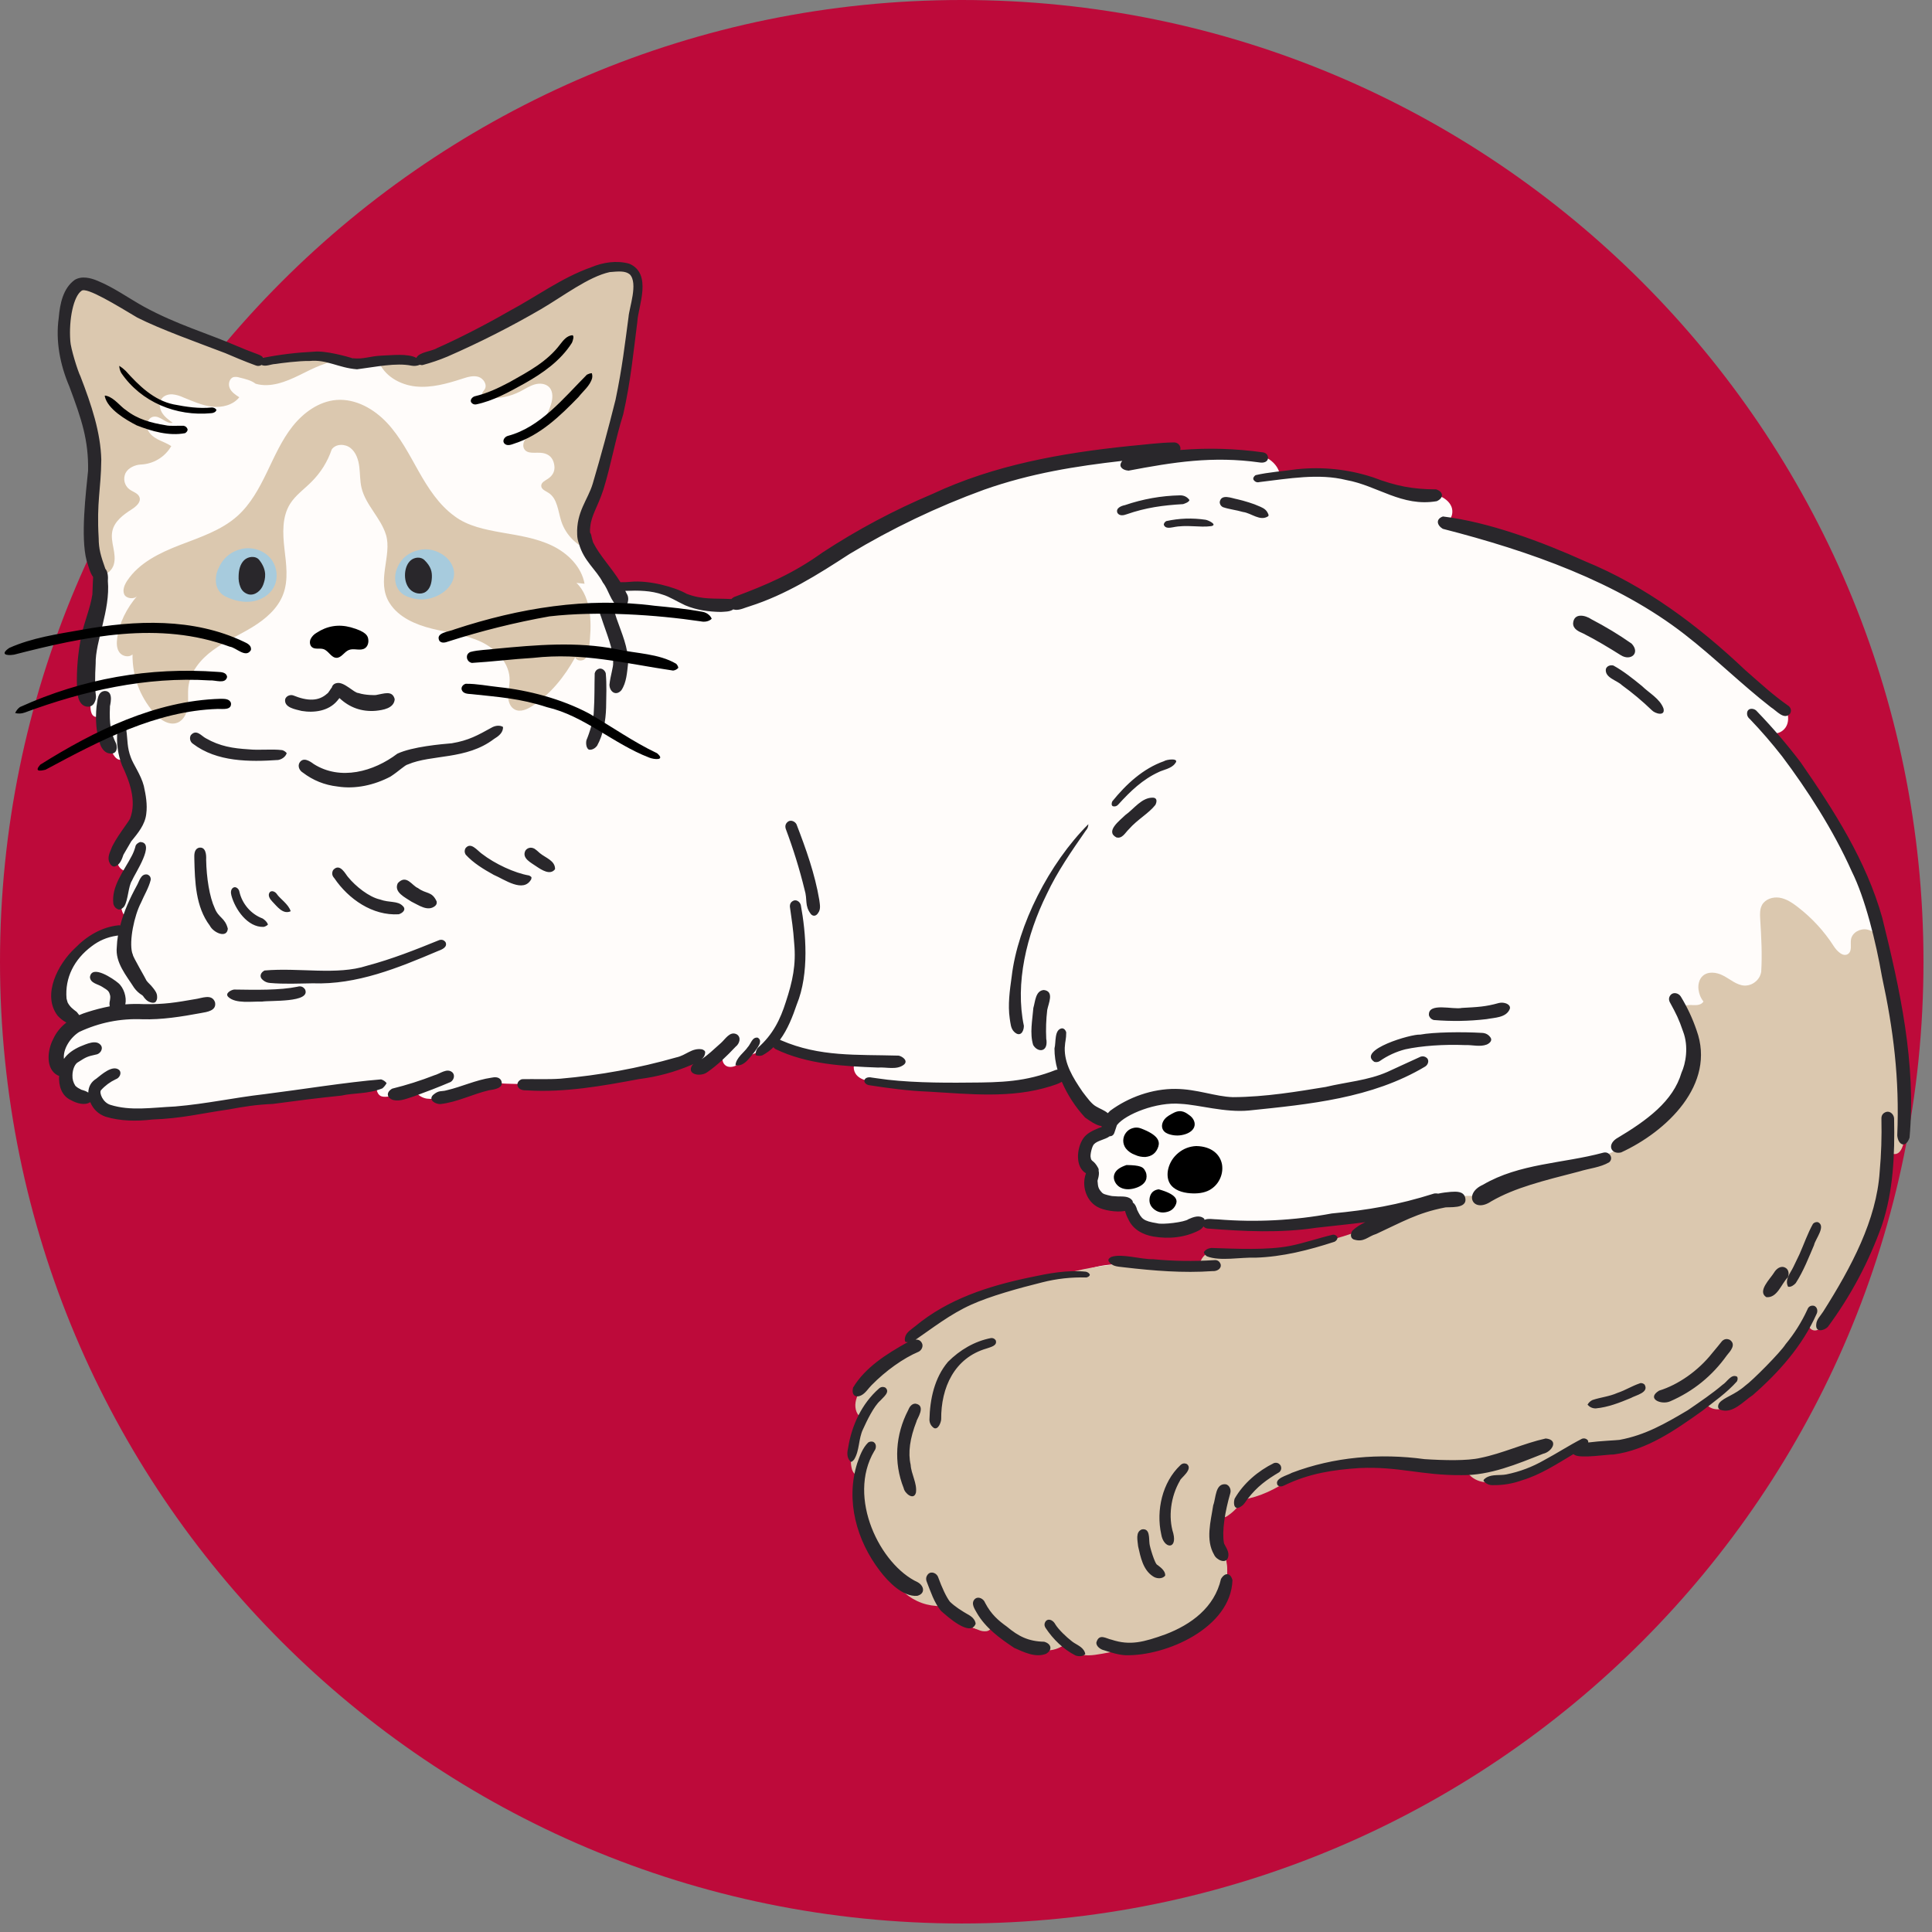 <svg xmlns="http://www.w3.org/2000/svg" xmlns:xlink="http://www.w3.org/1999/xlink" width="150" zoomAndPan="magnify" viewBox="0 0 112.5 112.5" height="150" preserveAspectRatio="xMidYMid meet" version="1.0"><rect x="0" y="0" width="112.5" height="112.5" fill="#808080" stroke="none"/><defs><clipPath id="ad709d195a"><path d="M 0 0 L 112.004 0 L 112.004 112.004 L 0 112.004 Z M 0 0 " clip-rule="nonzero"/></clipPath><clipPath id="df2bb67522"><path d="M 56 0 C 25.074 0 0 25.074 0 56 C 0 86.93 25.074 112.004 56 112.004 C 86.93 112.004 112.004 86.93 112.004 56 C 112.004 25.074 86.93 0 56 0 Z M 56 0 " clip-rule="nonzero"/></clipPath><clipPath id="9353d4a3e6"><path d="M 3 15.152 L 111 15.152 L 111 96.539 L 3 96.539 Z M 3 15.152 " clip-rule="nonzero"/></clipPath><clipPath id="e498d36685"><path d="M 2 15.152 L 112 15.152 L 112 96.539 L 2 96.539 Z M 2 15.152 " clip-rule="nonzero"/></clipPath></defs><g clip-path="url(#ad709d195a)"><g clip-path="url(#df2bb67522)"><path fill="#bd0a3a" d="M 0 0 L 112.004 0 L 112.004 112.004 L 0 112.004 Z M 0 0 " fill-opacity="1" fill-rule="nonzero"/></g></g><g clip-path="url(#9353d4a3e6)"><path fill="#fffcfa" d="M 4.363 22.145 C 3.867 20.629 3.496 18.977 3.992 17.465 C 4.102 17.125 4.289 16.77 4.625 16.656 C 4.973 16.535 5.344 16.715 5.668 16.887 C 8.727 18.496 11.895 19.844 15.172 20.926 C 16.711 20.664 18.242 20.746 19.75 20.832 L 24.109 21.082 C 26.348 20.246 28.484 19.203 30.523 17.953 C 32.07 17.008 33.609 15.926 35.398 15.629 C 35.98 15.531 36.699 15.59 36.977 16.105 C 37.133 16.398 37.098 16.746 37.059 17.074 C 36.527 21.43 35.984 25.844 34.348 29.914 C 33.918 30.383 33.918 30.969 34.086 31.473 C 34.25 31.977 34.562 32.418 34.875 32.848 C 35.188 33.281 35.504 33.715 35.691 34.211 C 36.531 33.953 37.438 34.062 38.266 34.297 C 39.098 34.531 39.891 34.887 40.727 35.09 C 41.566 35.297 42.484 35.336 43.258 34.957 C 48.934 32.855 53.781 28.945 59.551 27.41 C 61.98 26.719 64.457 26.473 66.977 26.668 C 68.688 26.59 70.262 26.504 71.836 26.418 C 72.395 26.387 72.977 26.355 73.508 26.547 C 74.039 26.734 74.512 27.195 74.535 27.758 C 75.773 27.391 77.234 27.535 78.625 27.816 C 80.016 28.102 81.379 28.52 82.789 28.688 C 83.121 28.727 83.461 28.754 83.773 28.863 C 84.09 28.977 84.387 29.191 84.516 29.5 C 84.641 29.809 84.551 30.219 84.258 30.379 C 87.969 30.828 91.457 32.246 94.613 34.129 C 97.766 36.008 100.617 38.355 103.418 40.738 C 103.613 40.75 103.852 40.996 103.996 41.301 C 104.141 41.602 104.176 41.969 104.027 42.27 C 103.879 42.57 103.523 42.773 103.199 42.688 C 108.277 48.73 111.082 56.605 110.965 64.469 C 110.934 64.98 110.941 65.297 110.926 65.609 C 110.906 65.922 110.863 66.242 110.707 66.512 C 110.547 66.781 110.25 66.988 109.938 66.961 C 109.938 70.395 108.727 73.805 106.625 76.551 C 106.562 76.711 106.473 76.859 106.363 76.992 C 106.27 77.121 106.152 77.23 106.016 77.316 C 105.867 77.406 105.715 77.414 105.555 77.344 C 105.414 77.273 105.328 77.086 105.398 76.941 C 104.332 79.02 102.578 80.828 100.438 81.867 C 100.277 81.945 100.109 82.023 99.93 82.012 C 99.754 81.996 99.57 81.867 99.562 81.688 C 97.387 83.453 94.516 84.441 91.676 84.32 C 90.395 85.465 88.516 86.234 86.629 86.227 C 86.414 86.227 86.188 86.211 86.012 86.09 C 85.836 85.965 85.742 85.699 85.875 85.531 C 84.84 85.652 83.848 85.43 82.871 85.297 C 80.57 84.988 78.309 85.164 76.082 85.828 C 75.453 86.129 74.797 86.359 74.121 86.523 C 73.996 86.562 73.871 86.57 73.742 86.547 C 73.617 86.512 73.508 86.391 73.527 86.266 C 73.07 86.637 72.645 87.039 72.25 87.477 C 72.117 87.633 71.965 87.762 71.785 87.863 C 71.602 87.949 71.367 87.961 71.207 87.84 C 71.074 88.402 71.027 88.973 71.074 89.551 C 71.293 90.41 71.523 91.211 71.438 92.012 C 71.344 92.914 70.84 93.742 70.164 94.352 C 69.488 94.957 68.648 95.359 67.781 95.641 C 66.703 95.992 65.52 96.16 64.441 95.805 C 64.02 96.176 63.594 96.289 63.184 96.246 C 62.754 96.199 62.395 96.02 62.102 95.703 C 61.359 96.184 60.484 96.184 59.73 95.93 C 58.977 95.676 58.324 95.199 57.699 94.707 C 57.43 94.812 57.25 94.871 57.074 94.867 C 56.898 94.859 56.73 94.82 56.57 94.746 C 55.801 94.414 55.234 93.875 54.867 93.121 C 54.5 93.332 54.023 93.273 53.621 93.086 C 53.223 92.898 52.887 92.594 52.582 92.27 C 51.73 91.363 51.09 90.324 50.652 89.156 C 50.219 87.988 50.023 86.785 50.07 85.539 C 49.938 85.586 49.766 85.406 49.684 85.203 C 49.617 84.992 49.594 84.777 49.617 84.559 C 49.672 83.668 49.918 82.828 50.352 82.047 C 50.008 81.883 49.875 81.477 49.949 81.129 C 50.023 80.785 50.254 80.5 50.508 80.254 C 51.188 79.59 52.039 79.133 52.879 78.688 C 53.191 77.945 53.715 77.348 54.324 76.879 C 54.938 76.414 55.633 76.07 56.344 75.773 C 58.457 74.887 60.66 74.387 62.949 74.273 C 63.105 74.016 63.355 73.902 63.582 73.836 C 65.758 73.195 68.129 74.176 70.344 73.699 C 70.273 73.602 70.25 73.488 70.273 73.367 C 70.293 73.25 70.355 73.152 70.457 73.082 C 70.633 72.977 70.855 72.984 71.062 72.992 C 74.941 73.16 78.602 72.348 82.043 70.555 C 78.062 71.305 73.988 71.609 69.953 71.324 C 68.938 71.766 68.047 71.859 67.254 71.625 C 66.418 71.371 65.793 70.859 65.379 70.09 C 64.758 70.078 64.141 69.926 63.77 69.523 C 63.582 69.316 63.465 69.074 63.418 68.797 C 63.375 68.52 63.406 68.254 63.516 67.996 C 63.285 67.512 63.281 67.078 63.441 66.715 C 63.617 66.328 63.906 66.074 64.309 65.945 C 64.395 65.773 64.469 65.59 64.539 65.41 C 63.332 64.836 62.254 63.809 61.684 62.547 C 60.07 63.371 58.211 63.363 56.441 63.332 C 54.566 63.301 52.684 63.27 50.828 62.988 C 50.516 62.945 50.191 62.883 49.953 62.676 C 49.715 62.473 49.617 62.074 49.832 61.844 C 48.246 61.734 46.719 61.375 45.25 60.766 C 44.613 61.016 44.16 61.273 43.68 61.445 C 43.43 61.543 43.262 61.773 43.039 61.938 C 42.82 62.105 42.504 62.203 42.27 62.059 C 42.156 61.977 42.09 61.867 42.074 61.73 C 42.059 61.59 42.098 61.469 42.188 61.363 C 41.629 61.668 41.027 61.805 40.391 61.773 C 36.641 62.844 32.691 63.309 28.785 63.066 C 27.762 63.473 26.707 63.762 25.621 63.938 C 25.367 63.992 25.109 64.004 24.852 63.973 C 24.598 63.93 24.348 63.793 24.219 63.57 C 23.625 63.684 23.094 63.809 22.559 63.859 C 22.414 63.871 22.258 63.879 22.137 63.801 C 21.973 63.695 21.93 63.48 21.902 63.289 C 21.863 63.207 12.953 64.406 12.953 64.406 L 8.254 64.941 C 7.703 64.996 7.145 65.051 6.609 64.918 C 6.074 64.785 5.562 64.43 5.402 63.902 C 4.891 64.094 4.445 63.992 4.152 63.715 C 3.832 63.41 3.723 63.039 3.82 62.609 C 3.543 62.551 3.336 62.215 3.312 61.891 C 3.285 61.566 3.398 61.246 3.512 60.941 C 3.594 60.68 3.707 60.434 3.844 60.199 C 3.992 59.953 4.195 59.781 4.457 59.68 C 3.715 59.289 3.324 58.293 3.453 57.395 C 3.586 56.496 4.164 55.707 4.887 55.156 C 5.609 54.602 6.469 54.262 7.332 53.98 C 7.328 53.996 7.496 53.5 7.496 53.5 C 7.184 53.398 7.066 53.02 7.039 52.691 C 6.992 52 7.129 51.348 7.461 50.738 C 6.84 50.723 6.699 50.07 6.852 49.582 C 7.004 49.09 7.352 48.688 7.574 48.223 C 7.891 47.57 7.949 46.812 7.859 46.09 C 7.773 45.371 7.547 44.672 7.324 43.98 C 7.312 44.176 7.078 44.289 6.91 44.23 C 6.738 44.168 6.633 44.004 6.547 43.848 C 6.141 43.121 5.898 42.344 5.82 41.52 C 5.742 41.816 5.504 41.777 5.395 41.641 C 5.289 41.508 5.273 41.32 5.266 41.148 C 5.156 38.711 5.367 36.301 5.902 33.918 C 5.195 31.691 5.09 29.168 5.547 26.75 C 5.84 25.195 4.859 23.656 4.363 22.145 Z M 4.363 22.145 " fill-opacity="1" fill-rule="nonzero"/><path fill="#dbc8af" d="M 22.477 31.145 C 22.176 30.156 21.289 29.41 21.051 28.402 C 20.957 28.004 20.973 27.586 20.922 27.18 C 20.871 26.77 20.734 26.348 20.414 26.09 C 20.09 25.832 19.551 25.832 19.316 26.172 C 19.07 26.891 18.676 27.523 18.133 28.062 C 17.715 28.484 17.207 28.836 16.891 29.34 C 16.418 30.098 16.461 31.059 16.562 31.945 C 16.664 32.836 16.805 33.762 16.492 34.598 C 16.184 35.43 15.465 36.043 14.711 36.508 C 13.953 36.973 13.129 37.328 12.414 37.852 C 11.695 38.371 11.074 39.117 10.969 39.996 C 10.926 40.375 10.98 40.762 10.934 41.145 C 10.887 41.523 10.703 41.926 10.352 42.074 C 9.855 42.285 9.305 41.902 8.953 41.492 C 8.125 40.516 7.711 39.387 7.715 38.105 C 7.52 38.301 7.125 38.223 6.957 37.992 C 6.785 37.762 6.785 37.445 6.824 37.16 C 6.941 36.254 7.387 35.41 7.98 34.711 C 7.809 34.91 7.348 34.863 7.234 34.609 C 7.121 34.352 7.25 34.055 7.402 33.82 C 8.098 32.77 9.301 32.191 10.473 31.738 C 11.645 31.285 12.883 30.887 13.82 30.051 C 14.586 29.367 15.086 28.441 15.535 27.516 C 15.98 26.594 16.395 25.637 17.031 24.832 C 17.668 24.027 18.57 23.371 19.594 23.289 C 20.711 23.203 21.789 23.816 22.555 24.641 C 23.316 25.461 23.832 26.477 24.383 27.453 C 24.938 28.43 25.559 29.402 26.473 30.059 C 27.223 30.629 28.234 30.836 29.23 31.012 C 30.223 31.184 31.238 31.336 32.148 31.773 C 33.059 32.211 33.859 33 34.039 33.992 L 33.566 33.941 C 34.016 34.363 34.254 35.027 34.34 35.695 C 34.43 36.363 34.375 37.039 34.305 37.711 C 34.281 37.945 34.246 38.199 34.074 38.359 C 33.906 38.52 33.555 38.492 33.5 38.266 C 32.859 39.43 32.039 40.43 31.004 41.105 C 30.695 41.309 30.293 41.488 29.969 41.312 C 29.699 41.172 29.59 40.836 29.59 40.535 C 29.59 40.23 29.672 39.934 29.676 39.629 C 29.699 38.641 28.91 37.797 28.016 37.375 C 27.121 36.953 26.117 36.848 25.156 36.609 C 24.199 36.371 23.211 35.949 22.684 35.113 C 21.887 33.859 22.84 32.348 22.477 31.145 Z M 5.297 32.004 C 5.262 32.297 5.227 32.598 5.309 32.879 C 5.391 33.164 5.617 33.426 5.91 33.449 C 6.242 33.477 6.531 33.191 6.625 32.875 C 6.719 32.559 6.664 32.223 6.602 31.898 C 6.539 31.574 6.473 31.238 6.543 30.918 C 6.668 30.348 7.188 29.965 7.68 29.652 C 7.926 29.492 8.211 29.25 8.129 28.969 C 8.055 28.719 7.742 28.648 7.535 28.492 C 7.391 28.383 7.297 28.234 7.254 28.059 C 7.215 27.879 7.234 27.707 7.312 27.543 C 7.477 27.23 7.883 27.066 8.184 27.051 C 8.555 27.035 8.898 26.934 9.215 26.746 C 9.535 26.555 9.785 26.297 9.973 25.977 C 9.73 25.812 9.449 25.719 9.188 25.586 C 8.93 25.449 8.68 25.254 8.586 24.977 C 8.492 24.699 8.629 24.336 8.914 24.27 C 9.328 24.172 9.691 24.719 10.055 24.617 C 9.816 24.445 9.574 24.266 9.426 24.016 C 9.277 23.762 9.25 23.418 9.434 23.191 C 9.574 23.02 9.812 22.953 10.031 22.961 C 10.254 22.984 10.469 23.043 10.672 23.141 C 11.215 23.359 11.758 23.609 12.34 23.68 C 12.922 23.746 13.566 23.594 13.934 23.133 C 13.715 22.992 13.484 22.84 13.379 22.605 C 13.27 22.367 13.355 22.027 13.605 21.957 C 13.719 21.938 13.832 21.945 13.945 21.984 C 14.289 22.066 14.637 22.152 14.883 22.344 C 15.738 22.594 16.645 22.234 17.445 21.84 C 18.246 21.445 19.082 21 19.98 20.973 C 18.617 20.574 17.16 20.945 15.742 20.867 C 14.016 20.773 12.402 20.02 10.84 19.277 L 5.887 16.93 C 5.445 16.719 4.938 16.504 4.477 16.676 C 3.902 16.895 3.695 17.598 3.66 18.207 C 3.516 20.535 4.676 22.723 5.148 25.004 C 5.625 27.281 5.59 29.652 5.297 32.004 Z M 22.039 21.008 C 22.352 21.879 23.285 22.41 24.207 22.504 C 25.129 22.598 26.047 22.336 26.926 22.051 C 27.227 21.953 27.547 21.855 27.848 21.941 C 28.148 22.027 28.387 22.395 28.227 22.664 C 28.168 22.766 28.059 22.852 28.07 22.969 C 28.09 23.109 28.262 23.16 28.398 23.172 C 29.074 23.223 29.711 23.094 30.312 22.785 C 30.582 22.645 30.836 22.473 31.129 22.387 C 31.418 22.301 31.77 22.328 31.98 22.547 C 32.227 22.809 32.188 23.227 32.078 23.57 C 31.875 24.215 31.516 24.758 31 25.195 C 30.852 25.32 30.688 25.438 30.578 25.598 C 30.469 25.758 30.426 25.98 30.527 26.148 C 30.727 26.473 31.219 26.316 31.598 26.379 C 31.961 26.441 32.184 26.648 32.262 27.008 C 32.344 27.367 32.23 27.652 31.93 27.863 C 31.758 27.98 31.508 28.086 31.516 28.293 C 31.52 28.496 31.762 28.586 31.934 28.695 C 32.461 29.023 32.492 29.762 32.684 30.355 C 32.949 31.176 33.648 31.844 34.395 32.043 C 34.078 31.586 34.008 30.996 34.078 30.441 C 34.145 29.891 34.344 29.363 34.527 28.84 C 35.844 25.133 36.688 21.32 37.059 17.402 C 37.137 17.152 37.184 16.895 37.199 16.633 C 37.215 16.363 37.141 16.117 36.973 15.902 C 36.742 15.629 36.355 15.539 35.992 15.531 C 35.078 15.52 34.219 15.938 33.395 16.355 C 30.621 18.238 27.66 19.758 24.516 20.918 C 23.691 21 22.867 21.031 22.039 21.008 Z M 97.664 63.504 C 96.887 65.664 94.648 66.941 92.457 67.629 C 90.266 68.312 87.922 68.613 85.875 69.641 C 83.504 69.531 81.34 70.859 79.113 71.688 C 76.613 72.613 73.914 72.926 71.246 72.859 C 70.945 72.852 70.633 72.84 70.359 72.957 C 70.082 73.074 69.855 73.363 69.789 73.922 C 67.125 73.344 64.312 73.457 61.562 74.301 C 59.27 74.801 57.074 75.578 54.977 76.633 C 53.98 77.133 52.969 77.742 52.5 78.703 C 51.656 79.207 50.938 79.852 50.336 80.629 C 50.098 80.934 49.879 81.27 49.82 81.652 C 49.758 82.031 49.895 82.465 50.234 82.578 C 49.801 83.332 49.57 84.145 49.551 85.016 C 49.539 85.207 49.562 85.395 49.617 85.582 C 49.684 85.762 49.812 85.926 50 85.895 C 50.035 87.723 50.488 89.441 51.359 91.047 C 51.703 91.68 52.113 92.281 52.664 92.746 C 53.285 93.277 54.004 93.535 54.82 93.523 C 55.438 94.152 56.16 94.617 56.988 94.914 C 57.137 94.98 57.293 95.004 57.453 94.984 C 57.547 94.969 57.625 94.922 57.684 94.844 C 57.742 94.77 57.766 94.684 57.758 94.586 C 58.383 95.078 59.02 95.574 59.758 95.871 C 60.496 96.164 61.363 96.238 61.945 95.781 C 62.27 96.203 62.832 96.391 63.363 96.391 C 63.898 96.387 64.414 96.223 65.078 96.152 C 66.16 96.07 67.246 95.91 68.258 95.516 C 69.266 95.121 70.203 94.477 70.805 93.574 C 71.406 92.672 71.641 91.496 71.316 90.539 C 71.008 89.773 70.902 88.984 71 88.164 C 70.988 88.273 71.102 88.363 71.211 88.367 C 71.32 88.359 71.422 88.32 71.508 88.25 C 71.863 88.004 72.152 87.695 72.371 87.324 C 73.359 87.16 74.301 86.715 75.184 86.082 C 78.426 85.02 81.957 84.867 85.418 85.664 C 85.578 85.992 85.93 86.203 86.289 86.281 C 86.648 86.359 87.023 86.32 87.391 86.262 C 89.023 86 90.59 85.344 91.844 84.289 C 93.203 84.316 94.531 84.109 95.82 83.672 C 97.109 83.234 98.285 82.59 99.348 81.738 C 99.508 81.996 99.852 82.098 100.152 82.055 C 100.453 82.012 100.723 81.848 100.977 81.68 C 102.699 80.551 104.148 79.012 105.348 77.199 C 105.352 77.387 105.574 77.504 105.754 77.465 C 105.938 77.426 106.074 77.281 106.195 77.141 C 106.598 76.68 106.938 76.156 107.125 75.605 C 108.852 73.121 109.863 70.141 110.078 67.078 C 110.164 67.223 110.383 67.234 110.523 67.145 C 110.668 67.051 110.742 66.887 110.797 66.727 C 110.973 66.211 110.969 65.652 110.938 64.844 L 109.867 56.066 C 109.82 55.664 109.77 55.254 109.598 54.891 C 109.426 54.523 109.113 54.199 108.715 54.125 C 108.316 54.051 107.855 54.297 107.785 54.695 C 107.734 54.984 107.859 55.352 107.629 55.535 C 107.348 55.758 106.977 55.402 106.781 55.098 C 106.211 54.211 105.504 53.445 104.664 52.801 C 104.355 52.562 104.012 52.336 103.625 52.273 C 103.238 52.211 102.797 52.352 102.605 52.691 C 102.469 52.938 102.48 53.23 102.496 53.512 C 102.559 54.539 102.617 55.566 102.555 56.59 C 102.512 56.824 102.402 57.016 102.219 57.164 C 102.039 57.316 101.828 57.391 101.59 57.391 C 101.121 57.371 100.746 57.012 100.324 56.801 C 99.953 56.609 99.453 56.547 99.145 56.832 C 98.938 57.023 98.871 57.332 98.902 57.609 C 98.934 57.875 99.027 58.109 99.191 58.316 C 99.086 58.512 98.824 58.539 98.605 58.527 C 98.383 58.516 98.133 58.504 97.98 58.66 C 97.75 58.895 97.926 59.277 98.074 59.57 C 98.781 60.973 98.484 62.812 97.664 63.504 Z M 97.664 63.504 " fill-opacity="1" fill-rule="nonzero"/></g><path fill="#a7cbdd" d="M 12.594 34.047 C 12.535 33.723 12.574 33.414 12.711 33.117 C 12.973 32.508 13.422 32.121 14.066 31.965 C 14.668 31.828 15.34 32.031 15.738 32.496 C 16.141 32.965 16.23 33.684 15.93 34.219 C 15.68 34.66 15.195 34.945 14.695 35.02 C 14.195 35.098 13.676 34.984 13.215 34.773 C 12.887 34.637 12.68 34.391 12.594 34.047 Z M 23.742 34.75 C 24.418 35.004 25.066 34.949 25.684 34.574 C 26.09 34.328 26.426 33.914 26.441 33.438 C 26.457 32.961 26.145 32.52 25.738 32.27 C 25.25 31.969 24.73 31.906 24.184 32.086 C 23.633 32.273 23.266 32.645 23.082 33.195 C 22.918 33.707 22.988 34.457 23.742 34.75 Z M 23.742 34.75 " fill-opacity="1" fill-rule="nonzero"/><g clip-path="url(#e498d36685)"><path fill="#29272b" d="M 6.402 41.156 C 6.359 42.125 6.438 42.641 6.766 43.312 C 6.863 43.621 6.758 43.93 6.391 43.875 C 6.113 43.848 5.926 43.598 5.836 43.352 C 5.59 42.648 5.551 41.883 5.621 41.145 C 5.68 40.812 5.668 40.262 6.109 40.234 C 6.691 40.25 6.363 41.184 6.402 41.156 Z M 8.375 45.766 C 8.211 45.121 7.754 44.504 7.617 44.102 C 7.395 43.52 7.438 43.094 7.355 42.504 C 7.312 42.391 7.234 42.328 7.113 42.32 C 6.961 42.336 6.871 42.418 6.836 42.566 C 6.77 43.254 6.859 43.922 7.105 44.566 C 7.512 45.422 7.98 46.617 7.574 47.664 C 7.527 47.809 6.648 48.91 6.465 49.461 C 6.355 49.707 6.246 49.996 6.387 50.254 C 6.441 50.367 6.566 50.496 6.703 50.449 C 6.996 50.344 7.094 50.039 7.188 49.773 C 6.961 50.16 7.875 48.586 7.652 48.98 C 8.035 48.508 8.445 48.023 8.516 47.395 C 8.59 46.852 8.492 46.293 8.375 45.766 Z M 7.879 49.32 C 7.828 49.5 7.762 49.668 7.676 49.832 C 7.227 50.703 6.469 51.605 6.602 52.641 C 6.645 52.793 6.738 52.898 6.887 52.957 C 7.027 52.988 7.16 52.879 7.238 52.773 C 7.465 52.398 7.469 51.613 7.68 51.285 C 7.848 50.871 9.094 49.047 8.156 49.031 C 8.074 49.062 7.898 49.148 7.879 49.32 Z M 36.18 40.195 C 36.484 39.75 36.512 39.148 36.574 38.625 C 36.594 37.707 36.191 36.855 35.898 36 C 35.781 35.617 35.551 34.863 35.035 35.258 C 34.852 35.43 34.91 35.703 35 35.914 C 35.312 36.891 35.738 37.824 35.703 38.578 C 35.727 38.828 35.543 39.332 35.488 39.875 C 35.5 40.289 35.867 40.547 36.18 40.195 Z M 34.875 38.941 C 34.742 38.984 34.66 39.074 34.629 39.211 C 34.609 39.941 34.629 40.676 34.578 41.41 C 34.582 41.883 34.32 42.699 34.148 43.102 C 34.121 43.227 34.125 43.352 34.16 43.473 C 34.191 43.551 34.234 43.648 34.324 43.656 C 34.496 43.672 34.664 43.562 34.766 43.43 C 35.137 42.762 35.27 41.965 35.293 41.207 C 35.301 40.539 35.336 39.867 35.273 39.203 C 35.227 39.035 35.055 38.891 34.875 38.941 Z M 12.219 53.902 C 12.422 54.309 13.215 54.668 13.266 54.078 C 13.102 53.43 12.723 53.453 12.504 52.883 C 12.199 52.23 12.023 51.109 12.004 50.059 C 12.02 49.77 11.984 49.289 11.582 49.363 C 11.297 49.449 11.309 49.773 11.316 50.016 C 11.348 51.34 11.387 52.801 12.219 53.902 Z M 13.941 51.93 C 13.922 51.773 13.746 51.598 13.586 51.684 C 13.43 51.777 13.43 51.98 13.473 52.137 C 13.688 52.949 14.418 54.004 15.344 53.973 C 15.441 53.957 15.527 53.91 15.602 53.84 C 15.559 53.688 15.426 53.574 15.301 53.488 C 14.961 53.359 14.668 53.156 14.426 52.879 C 14.188 52.602 14.023 52.285 13.941 51.93 Z M 16.121 52.062 C 16.043 51.938 15.848 51.832 15.719 51.941 C 15.562 52.121 15.715 52.352 15.852 52.492 C 16.129 52.773 16.473 53.27 16.926 53.062 C 16.805 52.652 16.297 52.328 16.121 52.062 Z M 20.277 51.082 C 20.141 50.953 19.805 50.203 19.398 50.664 C 19.309 50.836 19.332 50.992 19.465 51.133 C 20.293 52.355 21.695 53.332 23.219 53.238 C 23.438 53.172 23.68 52.969 23.453 52.754 C 23.145 52.438 22.688 52.582 22.121 52.375 C 21.488 52.234 20.707 51.609 20.277 51.082 Z M 25.34 52.75 C 25.422 52.676 25.449 52.586 25.422 52.48 C 25.141 51.879 24.82 52.074 24.336 51.711 C 23.992 51.578 23.668 50.883 23.164 51.426 C 22.91 51.957 23.605 52.262 23.961 52.504 C 24.375 52.699 24.91 53.109 25.34 52.75 Z M 28.746 50.941 C 29.355 51.195 30.488 52.035 30.938 51.188 C 30.945 51.148 30.949 51.113 30.949 51.078 C 30.906 51.035 30.863 51.004 30.809 50.98 C 29.973 50.84 28.82 50.305 28.059 49.715 C 27.789 49.527 27.414 48.992 27.102 49.398 C 27.039 49.523 27.043 49.645 27.117 49.766 C 27.57 50.262 28.164 50.617 28.746 50.941 Z M 32.32 50.613 C 32.336 50.117 31.766 49.953 31.438 49.68 C 31.406 49.645 31.148 49.418 31.082 49.402 C 30.992 49.359 30.902 49.352 30.809 49.375 C 30.715 49.402 30.641 49.457 30.59 49.539 C 30.371 49.988 30.945 50.242 31.242 50.457 C 31.535 50.652 32.039 50.988 32.32 50.613 Z M 29.289 42.328 C 29.105 42.219 28.867 42.25 28.68 42.34 C 27.801 42.824 27.301 43.113 26.305 43.281 C 25.715 43.332 24.023 43.473 23.137 43.887 C 21.758 44.934 19.816 45.473 18.266 44.488 C 18.027 44.309 17.656 44.07 17.441 44.41 C 17.324 44.617 17.434 44.867 17.629 44.984 C 18.227 45.441 18.898 45.711 19.645 45.797 C 20.699 45.965 21.797 45.715 22.734 45.223 C 23.238 44.898 23.574 44.547 23.754 44.512 C 25.125 43.922 27.156 44.254 28.758 43.035 C 29.016 42.879 29.312 42.664 29.289 42.328 Z M 11.109 42.812 C 11.062 42.902 11.055 42.992 11.078 43.09 C 11.105 43.184 11.156 43.258 11.238 43.312 C 12.629 44.371 14.527 44.367 16.195 44.254 C 16.41 44.219 16.633 44.066 16.695 43.855 C 16.625 43.77 16.539 43.711 16.434 43.68 C 15.793 43.602 15.121 43.699 14.469 43.633 C 13.574 43.578 12.805 43.461 11.984 42.988 C 11.734 42.863 11.434 42.426 11.109 42.812 Z M 19.633 40.812 C 19.676 40.758 19.719 40.703 19.766 40.648 C 20.355 41.203 21.059 41.453 21.867 41.391 C 22.297 41.348 22.945 41.25 22.984 40.715 C 22.852 40.176 22.355 40.395 21.883 40.473 C 21.859 40.48 21.285 40.492 20.871 40.355 C 20.617 40.355 20.031 39.676 19.609 39.777 C 19.453 39.805 19.355 39.895 19.316 40.047 C 19.277 40.062 19.117 40.371 19.047 40.391 C 18.562 40.832 17.93 40.844 17.059 40.488 C 16.871 40.438 16.656 40.539 16.605 40.719 C 16.531 41.211 17.211 41.305 17.566 41.398 C 18.297 41.52 19.129 41.406 19.633 40.812 Z M 25.5 55.379 C 25.723 55.297 26.078 55.156 25.945 54.863 C 25.852 54.738 25.734 54.699 25.586 54.738 C 24.203 55.301 22.812 55.852 21.371 56.234 C 19.613 56.805 17.422 56.332 15.406 56.512 C 15.176 56.625 15.074 56.875 15.301 57.062 C 15.422 57.168 15.562 57.227 15.727 57.238 C 16.551 57.312 17.379 57.27 18.207 57.258 C 20.773 57.352 23.18 56.363 25.5 55.379 Z M 15.25 58.324 C 15.734 58.242 18.109 58.398 17.766 57.617 C 17.656 57.453 17.508 57.402 17.32 57.457 C 16.297 57.668 14.914 57.641 13.629 57.621 C 13.441 57.648 13.082 57.848 13.293 58.051 C 13.723 58.465 14.676 58.301 15.25 58.324 Z M 22.191 62.852 C 20.195 63.012 17.473 63.453 15.414 63.711 C 13.547 63.926 12.07 64.27 10.203 64.43 C 8.801 64.496 7.609 64.703 6.43 64.336 C 5.98 64.199 5.766 63.629 5.879 63.484 C 6.121 63.215 6.41 63 6.742 62.844 C 6.961 62.773 7.113 62.477 6.934 62.301 C 6.551 61.988 5.91 62.574 5.605 62.812 C 5.305 63 5.152 63.27 5.141 63.621 C 4.891 63.461 4.758 63.492 4.668 63.414 C 4.57 63.371 4.48 63.312 4.402 63.238 L 4.387 63.223 C 4.27 63.043 4.211 62.844 4.219 62.629 C 4.219 62.27 4.363 61.93 4.57 61.836 C 5.02 61.547 5.094 61.516 5.574 61.41 C 5.812 61.387 6.023 61.105 5.887 60.883 C 5.621 60.496 5.02 60.801 4.668 60.938 C 4.309 61.098 3.945 61.332 3.723 61.66 C 3.656 61.09 4.09 60.418 4.613 60.09 C 5.781 59.543 7.008 59.297 8.297 59.352 C 9.434 59.383 10.566 59.199 11.688 58.992 C 12.062 58.926 12.625 58.855 12.52 58.359 C 12.336 57.844 11.742 58.133 11.359 58.18 C 10.23 58.375 9.578 58.492 8.348 58.469 C 7.996 58.453 7.645 58.457 7.297 58.484 C 7.391 58.062 7.199 57.5 6.887 57.242 C 6.59 56.988 5.348 56.145 5.238 56.891 C 5.254 57.254 5.703 57.301 5.949 57.461 C 6.309 57.684 6.344 57.707 6.414 57.973 C 6.414 57.996 6.422 58.031 6.422 58.055 C 6.422 58.09 6.418 58.121 6.414 58.156 C 6.414 58.176 6.414 58.191 6.406 58.207 L 6.406 58.223 C 6.406 58.238 6.398 58.262 6.398 58.277 C 6.395 58.285 6.391 58.293 6.391 58.301 C 6.371 58.402 6.371 58.5 6.391 58.598 C 5.949 58.684 5.512 58.797 5.086 58.934 C 4.922 58.984 4.766 59.043 4.613 59.109 C 4.57 59.047 4.52 58.984 4.469 58.926 C 4.227 58.742 4.082 58.637 3.938 58.375 C 3.934 58.363 3.93 58.352 3.93 58.344 C 3.906 58.277 3.891 58.199 3.875 58.148 C 3.77 56.93 4.324 55.859 5.332 55.105 C 5.762 54.773 6.246 54.566 6.785 54.488 C 6.809 54.48 6.84 54.48 6.871 54.473 C 6.832 54.695 6.809 54.918 6.801 55.145 C 6.703 56.051 7.352 56.797 7.809 57.516 C 7.938 57.695 8.098 57.844 8.289 57.957 C 8.289 57.957 8.289 57.965 8.32 57.988 L 8.328 57.996 C 8.434 58.156 8.562 58.301 8.746 58.359 C 8.852 58.398 8.98 58.414 9.059 58.34 C 9.133 58.25 9.16 58.145 9.148 58.027 C 9.148 57.836 9.035 57.684 8.922 57.539 L 8.914 57.531 C 8.906 57.516 8.891 57.508 8.883 57.492 C 8.777 57.348 8.633 57.242 8.531 57.102 C 8.531 57.066 7.695 55.641 7.738 55.594 C 7.73 55.57 7.73 55.562 7.719 55.555 C 7.715 55.527 7.707 55.504 7.695 55.48 C 7.512 54.785 7.816 53.316 8.211 52.562 C 8.395 52.125 8.668 51.691 8.777 51.227 C 8.785 51.078 8.719 50.977 8.578 50.922 C 8.195 50.859 8.113 51.324 7.961 51.578 C 7.559 52.316 7.207 53.086 7 53.895 C 6.973 53.879 6.941 53.875 6.91 53.879 C 5.926 53.977 5.051 54.504 4.371 55.207 C 3.395 56.105 2.418 57.934 3.363 59.152 C 3.508 59.309 3.676 59.441 3.867 59.543 C 3.527 59.805 3.266 60.129 3.09 60.52 C 2.762 61.145 2.633 62.262 3.379 62.629 C 3.398 62.637 3.422 62.637 3.441 62.637 C 3.41 63.223 3.578 63.816 4.148 64.07 C 4.461 64.246 4.949 64.391 5.254 64.176 C 5.426 64.59 5.723 64.871 6.141 65.023 C 7.016 65.289 7.953 65.297 8.859 65.191 C 10.637 65.121 11.613 64.848 13.32 64.602 C 14.266 64.43 14.875 64.328 15.895 64.281 C 17.238 64.102 18.457 63.941 19.883 63.797 C 20.598 63.629 21.406 63.719 22.266 63.375 C 22.367 63.289 22.449 63.188 22.512 63.07 C 22.43 62.965 22.32 62.891 22.191 62.852 Z M 26.344 62.445 C 26.027 62.168 25.629 62.527 25.293 62.613 C 24.492 62.926 23.676 63.184 22.84 63.391 C 22.48 63.59 22.5 63.93 22.902 64.055 C 23.312 64.152 23.734 63.949 24.125 63.832 C 24.832 63.574 25.535 63.305 26.23 63.008 C 26.422 62.902 26.516 62.613 26.344 62.445 Z M 28.613 62.754 C 27.715 62.883 26.883 63.285 26.004 63.488 C 25.707 63.578 25.566 63.457 25.215 63.762 C 24.922 64.059 25.371 64.305 25.648 64.289 C 26.625 64.18 27.516 63.711 28.465 63.488 C 28.781 63.441 29.379 63.367 29.18 62.91 C 29.062 62.703 28.816 62.707 28.613 62.754 Z M 42.898 60.227 C 42.5 60.027 42.238 60.508 41.98 60.734 C 41.555 61.113 41.184 61.469 40.844 61.68 C 40.98 61.578 41.055 61.441 41.062 61.27 C 41.059 61.176 40.957 61.133 40.879 61.102 C 40.27 61.008 39.965 61.449 39.375 61.574 C 37.168 62.203 34.918 62.613 32.625 62.812 C 31.887 62.863 31.141 62.824 30.402 62.84 C 30.234 62.879 30.086 63.047 30.137 63.223 C 30.207 63.465 30.473 63.5 30.691 63.492 C 32.887 63.629 35.055 63.238 37.203 62.836 C 38.262 62.703 39.277 62.43 40.258 62.012 C 40.297 61.992 40.344 61.973 40.383 61.953 C 40.332 61.992 40.297 62.039 40.27 62.094 C 40.027 62.582 40.801 62.715 41.184 62.434 C 41.793 62.012 42.328 61.488 42.836 60.949 C 43.059 60.781 43.184 60.402 42.898 60.227 Z M 44.121 60.422 C 43.789 60.375 43.719 60.801 43.531 60.988 C 43.367 61.25 42.848 61.598 42.828 62.031 C 43.336 62.121 43.645 61.586 43.934 61.254 C 44.078 61.035 44.461 60.621 44.121 60.422 Z M 45.902 47.832 C 45.75 47.938 45.699 48.082 45.754 48.262 C 46.188 49.418 46.555 50.598 46.848 51.797 C 47.035 52.41 46.832 52.727 47.223 53.234 C 47.367 53.387 47.539 53.328 47.641 53.16 C 47.809 52.938 47.738 52.656 47.707 52.402 C 47.453 50.887 46.93 49.426 46.379 47.996 C 46.293 47.836 46.07 47.73 45.902 47.832 Z M 52.617 62.008 C 52.91 61.789 52.574 61.523 52.332 61.469 C 49.859 61.398 47.746 61.555 45.484 60.578 C 45.465 60.566 45.441 60.555 45.418 60.547 C 45.867 59.941 46.16 59.184 46.395 58.492 C 47.141 56.676 46.922 54.281 46.633 52.711 C 46.594 52.535 46.414 52.387 46.238 52.434 C 46.066 52.496 45.988 52.617 45.996 52.801 C 46.102 53.574 46.188 54.059 46.246 54.93 C 46.363 56.176 46.152 57.148 45.758 58.344 C 45.438 59.352 45.016 60.238 44.121 61.023 C 44.031 61.148 43.988 61.289 44.004 61.441 C 44.129 61.488 44.254 61.496 44.383 61.457 C 44.625 61.328 44.844 61.172 45.039 60.977 C 45.07 61.023 45.113 61.062 45.16 61.09 C 47.012 61.98 49.105 62.086 51.125 62.164 C 51.613 62.125 52.195 62.32 52.617 62.008 Z M 65.512 70.512 C 65.555 70.676 65.613 70.832 65.695 70.98 C 65.957 71.582 66.539 71.898 67.164 72.004 C 68.062 72.156 69.016 72.066 69.832 71.637 C 69.934 71.582 70.016 71.508 70.078 71.414 C 70.145 71.492 70.23 71.531 70.332 71.539 C 72.438 71.703 74.551 71.809 76.648 71.492 C 77.539 71.387 78.512 71.297 79.504 71.168 C 79.227 71.289 78.977 71.453 78.754 71.656 C 78.637 71.82 78.609 72.078 78.82 72.172 C 79.426 72.367 79.629 72.004 80.141 71.852 C 81.613 71.172 82.535 70.625 84.121 70.316 C 84.316 70.254 85.496 70.441 85.316 69.727 C 85.211 69.352 84.785 69.383 84.473 69.402 C 84.23 69.422 83.988 69.453 83.75 69.504 C 83.672 69.488 83.594 69.488 83.52 69.496 C 81.391 70.168 79.672 70.461 77.547 70.66 C 75.348 71.07 73.137 71.184 70.91 71.004 C 70.699 71.008 70.34 70.93 70.141 71.031 C 70.129 71.008 70.133 70.98 70.113 70.957 C 69.844 70.727 69.488 70.867 69.203 70.992 C 68.996 71.168 67.66 71.324 67.379 71.23 C 66.566 71.098 66.473 70.98 66.215 70.449 C 66.176 70.293 66.098 70.109 65.965 70.023 C 65.965 69.992 65.957 69.961 65.949 69.93 C 65.762 69.637 65.395 69.676 65.094 69.668 C 64.668 69.641 64.816 69.664 64.496 69.59 C 64.434 69.578 64.32 69.535 64.277 69.523 C 64.25 69.508 64.223 69.492 64.199 69.473 L 64.195 69.473 C 63.953 69.223 63.938 69.125 63.91 68.777 C 63.883 68.777 64.043 68.422 63.973 68.172 C 63.984 68.121 63.977 68.07 63.953 68.023 C 63.68 67.516 63.547 67.672 63.512 67.406 C 63.461 67.254 63.598 66.691 63.715 66.621 C 63.887 66.418 64.375 66.352 64.609 66.168 C 64.746 66.164 64.84 66.098 64.887 65.965 C 64.906 65.902 65.02 65.59 65.031 65.535 C 65.039 65.523 65.043 65.512 65.051 65.5 C 65.543 64.883 67.34 64.148 68.762 64.277 C 69.816 64.332 71.332 64.797 72.727 64.664 C 76.246 64.301 79.883 63.957 82.98 62.109 C 83.148 62.012 83.242 61.762 83.09 61.609 C 82.984 61.516 82.863 61.488 82.73 61.527 C 82.203 61.762 81.008 62.32 80.797 62.414 C 79.656 62.918 78.398 63.004 77.195 63.293 C 75.586 63.555 73.695 63.879 71.789 63.887 C 70.762 63.855 69.719 63.418 68.453 63.406 C 67.105 63.395 65.723 63.883 64.645 64.68 C 64.598 64.723 64.551 64.77 64.508 64.82 C 64.309 64.648 64.043 64.562 63.82 64.426 C 63.555 64.277 63.316 63.938 63.039 63.578 C 62.457 62.73 61.977 61.93 62 61.012 C 62.023 60.582 62.086 60.535 62.086 60.113 C 62.059 59.996 61.965 59.879 61.836 59.879 C 61.379 59.949 61.5 60.699 61.402 61.051 C 61.402 61.469 61.461 61.883 61.578 62.285 C 61.547 62.285 61.52 62.289 61.492 62.297 C 59.715 63 58.301 63.031 56.43 63.039 C 54.684 63.059 52.66 63.035 51.066 62.789 C 50.965 62.777 50.863 62.762 50.762 62.746 C 50.598 62.707 50.355 62.734 50.328 62.934 C 50.332 63.062 50.453 63.156 50.57 63.184 C 51.73 63.367 52.895 63.523 54.066 63.566 C 56.434 63.703 58.883 63.98 61.184 63.25 C 61.391 63.18 61.637 63.113 61.828 62.992 C 62.164 63.762 62.617 64.457 63.184 65.074 C 63.457 65.262 63.801 65.523 64.145 65.574 C 64.145 65.59 64.152 65.605 64.152 65.625 C 64.086 65.645 64.02 65.672 63.957 65.695 C 63.629 65.836 63.273 65.992 63.07 66.301 C 62.688 66.871 62.602 67.957 63.234 68.32 C 63.215 68.379 63.195 68.441 63.18 68.504 C 63.012 69.172 63.305 69.984 63.941 70.297 C 64.215 70.457 65 70.617 65.512 70.512 Z M 63.375 47.992 C 61.09 50.277 59.262 53.875 58.91 56.867 C 58.797 57.676 58.68 58.5 58.797 59.312 C 58.844 59.582 58.848 59.895 59.066 60.094 C 59.398 60.402 59.617 60.094 59.621 59.738 C 59.098 57.262 59.777 54.441 60.953 52.062 C 61.57 50.746 62.402 49.555 63.227 48.363 C 63.324 48.258 63.371 48.137 63.375 47.992 Z M 60.781 57.648 C 60.289 57.688 60.285 58.324 60.172 58.691 C 60.117 59.398 59.953 60.164 60.16 60.848 C 60.398 61.262 60.93 61.281 60.941 60.719 C 60.945 60.641 60.938 60.562 60.922 60.488 C 60.895 59.926 60.914 59.367 60.98 58.809 C 61.051 58.426 61.406 57.723 60.781 57.648 Z M 98.789 59.988 C 98.555 59.301 98.25 58.648 97.871 58.027 C 97.75 57.832 97.457 57.754 97.293 57.922 C 97.18 58.047 97.156 58.188 97.227 58.344 C 97.613 59.051 97.758 59.336 98.004 60.059 C 98.344 60.938 98.156 61.941 97.914 62.461 C 97.426 64.121 95.926 65.23 94.105 66.312 C 93.551 66.707 93.852 67.238 94.398 67.105 C 97.035 65.895 99.941 63.148 98.789 59.988 Z M 86.836 69.953 C 88.223 69.152 89.859 68.758 91.957 68.215 C 92.531 68.035 93.188 67.984 93.707 67.676 C 93.824 67.562 93.848 67.43 93.773 67.285 C 93.664 67.129 93.52 67.074 93.34 67.125 C 91.004 67.754 88.48 67.738 86.344 68.992 C 85.203 69.504 85.762 70.676 86.836 69.953 Z M 73.109 73.234 C 74.691 73.184 76.219 72.793 77.715 72.305 C 77.816 72.25 77.922 72.125 77.863 72.008 C 77.801 71.93 77.719 71.891 77.617 71.895 C 76.773 72.094 75.949 72.383 75.102 72.551 C 73.824 72.801 72.035 72.719 70.527 72.668 C 70.359 72.688 70.172 72.77 70.098 72.926 C 70.133 73.023 70.191 73.102 70.281 73.156 C 71.039 73.457 72.262 73.199 73.109 73.234 Z M 70.613 74.016 C 70.844 74.035 71.141 73.887 71.078 73.617 C 71.008 73.43 70.875 73.352 70.676 73.379 C 69.5 73.453 68.328 73.438 67.156 73.324 C 66.426 73.34 65.336 72.977 64.707 73.191 C 64.555 73.277 64.469 73.375 64.621 73.527 C 64.832 73.77 65.172 73.754 65.465 73.797 C 67.172 73.996 68.895 74.137 70.613 74.016 Z M 63.234 74.051 C 62.148 73.938 61.062 74.148 60 74.375 C 57.594 74.875 55.211 75.629 53.289 77.23 C 53.062 77.418 52.766 77.574 52.699 77.883 C 52.688 77.965 52.668 78.066 52.723 78.133 C 52.766 78.148 52.812 78.156 52.859 78.156 C 52.84 78.164 52.824 78.172 52.809 78.18 C 51.629 78.84 50.383 79.621 49.676 80.797 C 49.57 81.184 49.781 81.449 50.172 81.238 C 50.414 81.105 50.559 80.848 50.754 80.656 C 51.57 79.824 52.598 79.086 53.5 78.707 C 53.676 78.613 53.785 78.371 53.672 78.188 C 53.59 78.051 53.473 77.992 53.312 78.012 C 54.289 77.344 55.328 76.523 56.551 75.973 C 57.641 75.477 59.297 75.016 60.684 74.672 C 61.527 74.457 62.387 74.363 63.258 74.387 C 63.34 74.371 63.438 74.324 63.461 74.238 C 63.441 74.137 63.332 74.074 63.234 74.051 Z M 49.734 84.988 C 50.059 84.469 49.984 83.777 50.254 83.223 C 50.477 82.73 50.879 81.891 51.262 81.555 C 51.434 81.355 51.855 81.059 51.555 80.801 C 51.414 80.734 51.285 80.754 51.172 80.863 C 50.184 81.738 49.598 82.992 49.391 84.281 C 49.332 84.543 49.293 84.848 49.488 85.066 C 49.566 85.195 49.664 85.066 49.734 84.988 Z M 53.438 92.133 C 51.258 91.129 49.301 87.211 50.91 84.492 C 51.043 84.332 51.051 84.023 50.816 83.949 C 50.723 83.93 50.637 83.945 50.555 83.996 C 50.23 84.312 50.062 84.781 49.914 85.207 C 49.23 87.379 49.879 89.707 51.242 91.48 C 51.719 92.105 52.566 92.988 53.406 92.926 C 53.895 92.801 53.82 92.348 53.438 92.133 Z M 56.48 94.078 C 55.953 93.777 55.602 93.547 55.312 93.266 C 55.09 92.973 54.844 92.43 54.637 91.863 C 54.57 91.621 54.246 91.461 54.047 91.656 C 53.922 91.793 53.898 91.945 53.969 92.117 C 54.195 92.688 54.391 93.309 54.785 93.793 C 55.148 94.113 56.508 95.355 56.812 94.551 C 56.793 94.352 56.645 94.184 56.48 94.078 Z M 60.801 95.598 C 59.879 95.578 59.301 95.281 58.625 94.715 C 58.152 94.375 57.719 94.016 57.363 93.332 C 57.277 93.094 56.961 92.922 56.754 93.121 C 56.523 93.371 56.75 93.684 56.883 93.922 C 57.383 94.793 58.234 95.41 59.059 95.957 C 59.621 96.207 60.297 96.543 60.91 96.301 C 61.305 96.078 61.223 95.715 60.801 95.598 Z M 62.375 95.539 C 62.133 95.355 61.641 94.898 61.449 94.582 C 61.355 94.391 61.102 94.211 60.91 94.383 C 60.801 94.516 60.793 94.652 60.887 94.797 C 61.324 95.457 61.926 96.047 62.637 96.402 C 62.816 96.461 63.055 96.465 63.195 96.32 C 63.184 96.234 63.152 96.156 63.102 96.086 C 62.926 95.828 62.605 95.742 62.375 95.539 Z M 71.098 91.941 C 70.723 93.598 69.363 94.598 67.863 95.168 C 66.609 95.617 65.809 95.836 64.73 95.48 C 64.418 95.422 63.996 95.082 63.84 95.648 C 63.828 95.855 64.066 96.043 64.285 96.094 C 64.691 96.223 65.102 96.359 65.527 96.383 C 67.898 96.449 71.676 94.789 71.766 92.012 C 71.648 91.562 71.324 91.559 71.098 91.941 Z M 71.383 86.43 C 70.754 86.355 70.809 87.238 70.645 87.652 C 70.504 88.59 70.188 89.66 70.699 90.535 C 70.82 90.82 71.379 91.102 71.508 90.695 C 71.598 90.398 71.414 90.148 71.285 89.895 C 71.281 89.883 71.277 89.871 71.27 89.848 C 71.145 89.152 71.332 88.012 71.637 86.961 C 71.703 86.754 71.602 86.488 71.383 86.43 Z M 74.566 85.332 C 74.469 85.195 74.34 85.148 74.18 85.195 C 73.254 85.652 72.406 86.371 71.891 87.27 C 71.793 87.598 71.887 87.996 72.285 87.707 C 72.449 87.605 72.535 87.43 72.652 87.277 C 73.203 86.562 73.746 86.168 74.496 85.723 C 74.613 85.609 74.637 85.477 74.566 85.332 Z M 90.008 83.762 C 88.723 84.047 87.5 84.633 86.199 84.895 C 85.449 85.07 84.074 85.039 82.949 84.965 C 80.352 84.613 77.68 84.828 75.223 85.762 C 74.957 85.918 74.176 86.082 74.395 86.484 C 74.504 86.586 74.672 86.562 74.789 86.492 C 76.25 85.785 77.645 85.586 79.16 85.484 C 81.453 85.379 82.746 85.914 85.105 85.898 C 86.77 85.918 88.336 85.254 89.855 84.652 C 90.375 84.539 90.793 83.84 90.008 83.762 Z M 101.141 80.434 C 101.184 80.352 101.207 80.238 101.145 80.16 C 100.801 79.984 100.562 80.484 100.301 80.637 C 99.738 81.121 99.02 81.609 98.273 82.121 C 96.961 82.898 95.797 83.57 94.301 83.844 C 94.098 83.871 93.203 83.902 92.484 83.996 C 92.488 83.938 92.473 83.883 92.434 83.84 C 92.34 83.758 92.234 83.738 92.121 83.777 C 91.367 84.164 90.656 84.629 89.91 85.027 C 89.223 85.422 88.488 85.699 87.711 85.855 C 87.336 85.926 86.926 85.84 86.582 86.02 C 86.516 86.062 86.355 86.16 86.391 86.234 C 86.531 86.406 86.715 86.488 86.938 86.48 C 87.516 86.488 88.078 86.395 88.621 86.199 C 89.703 85.875 90.652 85.25 91.621 84.672 C 91.645 84.691 91.668 84.711 91.695 84.723 C 92.047 84.941 93.68 84.68 93.957 84.695 C 95.895 84.441 97.566 83.262 99.121 82.156 C 99.816 81.613 100.555 81.098 101.145 80.434 Z M 109.836 64.746 C 109.641 64.812 109.547 64.945 109.555 65.152 C 109.578 66.18 109.547 67.207 109.453 68.23 C 109.27 71.035 107.812 73.77 106.164 76.375 C 106.012 76.617 105.77 76.828 105.758 77.129 C 105.711 77.598 106.203 77.496 106.434 77.266 C 107.777 75.445 108.828 73.469 109.586 71.34 C 110.25 69.348 110.336 67.227 110.293 65.145 C 110.293 64.914 110.078 64.68 109.836 64.746 Z M 105.625 76.035 C 105.438 76.004 105.309 76.078 105.242 76.258 C 104.906 76.988 104.48 77.664 103.969 78.281 C 103.688 78.734 102.031 80.406 101.625 80.688 C 101 81.238 100.379 81.367 100.117 81.691 C 100.023 81.824 99.996 82.027 100.184 82.094 C 100.898 82.344 101.512 81.598 102.062 81.238 C 103.574 79.922 104.957 78.363 105.777 76.516 C 105.867 76.348 105.824 76.102 105.625 76.035 Z M 109.602 53.438 C 108.672 50.121 106.793 47.195 104.852 44.391 C 104.062 43.352 103.219 42.367 102.316 41.43 C 102.18 41.242 101.82 41.191 101.742 41.453 C 101.707 41.621 101.758 41.758 101.891 41.867 C 102.555 42.559 103.18 43.285 103.773 44.043 C 105.211 45.953 106.754 48.332 107.828 50.742 C 108.605 52.297 109.234 54.836 109.586 56.867 C 110.25 59.934 110.617 62.816 110.477 66.117 C 110.52 66.664 110.965 66.895 111.191 66.25 C 111.586 61.93 110.637 57.613 109.602 53.438 Z M 84.012 30.793 C 89.07 32.09 94.188 33.895 98.109 36.949 C 99.84 38.293 101.395 39.84 103.121 41.184 C 103.445 41.379 103.895 41.965 104.242 41.547 C 104.32 41.387 104.293 41.246 104.168 41.121 C 103.246 40.477 102.562 39.84 101.625 39.02 C 98.879 36.418 95.812 34.121 92.293 32.68 C 89.797 31.555 86.723 30.402 84.023 30.074 C 83.594 30.223 83.664 30.578 84.012 30.793 Z M 72.996 27.941 C 73.082 28.066 73.199 28.109 73.344 28.07 C 75.027 27.871 76.789 27.551 78.395 27.953 C 80.207 28.277 81.633 29.531 83.66 29.184 C 84.074 29.004 84.07 28.645 83.629 28.496 C 82.266 28.492 81.305 28.309 79.945 27.793 C 78.496 27.32 77.016 27.168 75.504 27.324 C 74.711 27.441 73.891 27.488 73.113 27.668 C 73.027 27.723 72.938 27.84 72.996 27.941 Z M 5.129 27.41 C 5.008 28.648 4.68 31.258 5.043 32.645 C 5.137 32.914 5.227 33.34 5.422 33.598 C 5.414 33.711 5.414 33.828 5.406 33.934 C 5.406 34.031 5.383 34.488 5.379 34.613 C 5.254 35.43 4.914 36.191 4.742 36.996 C 4.539 37.988 4.453 38.992 4.48 40.004 C 4.504 40.332 4.508 40.707 4.73 40.965 C 4.953 41.227 5.359 41.223 5.508 40.898 C 5.578 40.762 5.602 40.617 5.582 40.469 C 5.527 40.156 5.527 39.355 5.57 38.652 C 5.543 37.344 6.43 35.551 6.281 33.828 C 6.301 33.594 6.281 33.281 6.133 33.117 C 5.867 32.359 5.75 31.98 5.746 31.332 C 5.621 29.195 5.879 28.531 5.898 26.77 C 5.859 25.184 5.336 23.602 4.684 21.914 C 4.52 21.59 4.109 20.258 4.094 19.855 C 4 18.582 4.285 17.254 4.742 16.938 C 5.012 16.672 6.855 17.816 8 18.496 C 9.363 19.184 11.512 19.949 13.117 20.562 C 13.457 20.711 14.297 21.066 14.895 21.281 C 15.012 21.328 15.125 21.316 15.234 21.25 C 15.461 21.371 15.789 21.199 16.039 21.195 C 16.348 21.145 17.418 21.008 18.031 21.02 C 19.035 20.922 19.707 21.422 20.789 21.504 C 21.871 21.367 23.055 21.109 23.965 21.293 C 24.133 21.324 24.293 21.305 24.453 21.238 C 24.5 21.258 24.555 21.266 24.605 21.258 C 25.102 21.125 25.586 20.961 26.059 20.762 C 27.93 19.945 29.746 19.023 31.508 18 C 32.812 17.234 34.273 16.113 35.504 15.844 C 36.016 15.801 36.41 15.758 36.676 15.98 C 37.168 16.504 36.637 17.914 36.598 18.469 C 36.391 20.004 36.234 21.41 35.844 23.273 C 35.434 24.914 34.992 26.551 34.512 28.172 C 34.234 29.102 33.551 29.805 33.609 31.125 C 33.613 31.309 33.648 31.492 33.715 31.664 C 33.988 32.668 34.723 33.168 35.105 33.922 C 35.453 34.363 35.547 35.016 36.008 35.348 C 36.473 35.598 36.723 34.914 36.496 34.574 C 36.469 34.516 36.438 34.465 36.41 34.406 C 37.172 34.375 37.914 34.383 38.598 34.629 C 38.945 34.727 39.406 35.016 39.898 35.246 C 40.555 35.527 41.273 35.625 41.984 35.633 C 42.211 35.613 42.453 35.629 42.656 35.512 C 42.668 35.504 42.68 35.492 42.695 35.484 C 42.746 35.496 42.797 35.508 42.852 35.512 C 43.121 35.52 43.379 35.383 43.637 35.309 C 45.754 34.637 47.613 33.465 49.461 32.262 C 51.953 30.762 54.566 29.512 57.301 28.516 C 60.027 27.555 62.668 27.141 65.348 26.836 C 65.273 26.93 65.215 27.051 65.258 27.164 C 65.34 27.332 65.543 27.391 65.715 27.406 C 68.332 26.91 70.613 26.543 73.359 26.93 C 73.566 26.965 73.828 26.906 73.84 26.66 C 73.824 26.484 73.734 26.383 73.562 26.344 C 71.957 26.117 70.344 26.07 68.727 26.203 C 68.738 26.156 68.742 26.105 68.734 26.055 C 68.684 25.875 68.562 25.777 68.379 25.762 C 67.5 25.77 66.625 25.898 65.75 25.973 C 61.824 26.379 57.895 27.074 54.297 28.762 C 52.066 29.703 49.934 30.836 47.906 32.164 C 46.16 33.418 44.621 34.062 42.742 34.766 C 42.684 34.801 42.633 34.836 42.586 34.883 C 41.539 34.828 40.934 34.93 39.992 34.582 C 39.293 34.18 37.789 33.773 36.715 33.879 C 36.52 33.898 36.324 33.906 36.129 33.902 C 35.574 33.008 34.93 32.371 34.535 31.582 C 34.488 31.438 34.449 31.289 34.422 31.141 C 34.406 31.094 34.387 31.047 34.359 31.008 C 34.352 30.895 34.355 30.781 34.371 30.668 C 34.438 29.996 34.789 29.551 35.133 28.516 C 35.582 27.07 35.832 25.574 36.289 24.129 C 36.73 22.203 36.902 20.348 37.113 18.727 C 37.152 17.859 38.012 15.941 36.641 15.355 C 35.91 15.152 35.117 15.273 34.426 15.562 C 32.707 16.168 31.23 17.277 29.629 18.129 C 28.27 18.914 26.637 19.746 25.457 20.266 C 25.16 20.457 24.391 20.5 24.246 20.84 C 23.738 20.566 22.805 20.691 22.234 20.707 C 21.516 20.738 21.176 20.934 20.531 20.859 C 20.191 20.758 18.945 20.402 18.266 20.48 C 17.277 20.527 16.297 20.645 15.328 20.836 C 15.23 20.688 15.012 20.633 14.844 20.566 C 14.379 20.395 14.262 20.34 13.918 20.199 C 11.965 19.359 10.328 18.914 8.398 17.867 C 7.492 17.367 6.656 16.754 5.691 16.355 C 5.277 16.18 4.762 16.051 4.352 16.297 C 3.668 16.789 3.488 17.703 3.422 18.492 C 3.227 19.859 3.5 21.246 4.039 22.508 C 4.758 24.43 5.16 25.633 5.129 27.41 Z M 80.027 61.832 C 80.133 61.859 80.238 61.848 80.332 61.793 C 80.789 61.473 81.289 61.242 81.828 61.102 C 82.777 60.895 84.082 60.805 85.312 60.855 C 85.727 60.836 86.176 60.977 86.574 60.824 C 86.73 60.754 86.902 60.609 86.805 60.434 C 86.684 60.246 86.512 60.152 86.289 60.145 C 85.152 60.078 83.48 60.098 82.695 60.246 C 82.188 60.199 78.996 61.141 80.027 61.832 Z M 83.484 59.395 C 84.512 59.48 85.539 59.465 86.562 59.344 C 87.027 59.254 87.699 59.266 87.91 58.762 C 87.984 58.59 87.812 58.461 87.664 58.418 C 87.535 58.379 87.406 58.375 87.273 58.406 C 86.5 58.625 86.035 58.641 85.121 58.691 C 84.625 58.809 83.129 58.34 83.207 59.129 C 83.254 59.266 83.344 59.355 83.484 59.395 Z M 97.246 81.602 C 98.598 81.016 99.699 80.121 100.555 78.922 C 100.766 78.668 101.109 78.293 100.734 78.023 C 100.562 77.938 100.41 77.961 100.273 78.094 C 100.105 78.297 99.988 78.457 99.703 78.789 C 98.883 79.828 97.715 80.637 96.609 80.977 C 95.848 81.441 96.723 81.824 97.246 81.602 Z M 92.918 82.012 C 93.633 81.945 94.309 81.68 94.965 81.406 C 95.258 81.238 96.043 81.09 95.762 80.621 C 95.691 80.559 95.613 80.531 95.52 80.539 C 94.934 80.742 94.711 80.93 94.172 81.113 C 93.711 81.32 93.203 81.363 92.73 81.523 C 92.605 81.582 92.508 81.672 92.441 81.797 C 92.57 81.938 92.727 82.012 92.918 82.012 Z M 105.863 71.168 C 105.75 71.145 105.652 71.18 105.57 71.262 C 105.258 71.82 105.047 72.441 104.785 73.031 C 104.664 73.277 104.547 73.527 104.426 73.777 C 104.258 74.129 103.906 74.52 104.121 74.926 C 104.285 74.961 104.461 74.832 104.566 74.715 C 105.023 74.008 105.328 73.207 105.66 72.434 C 105.668 72.414 105.637 72.484 105.629 72.5 C 105.715 72.137 106.34 71.398 105.863 71.168 Z M 103.969 73.824 C 103.699 73.668 103.43 73.883 103.297 74.113 C 103.074 74.473 102.309 75.199 102.855 75.535 C 103.492 75.586 103.715 74.777 104.094 74.391 C 104.195 74.215 104.164 73.926 103.969 73.824 Z M 69.117 85.254 C 68.973 85.184 68.844 85.207 68.73 85.32 C 67.68 86.312 67.312 87.949 67.617 89.336 C 67.754 90.188 68.562 90.258 68.32 89.285 C 68.02 88.344 68.164 87.145 68.715 86.207 C 68.727 86.082 69.496 85.562 69.117 85.254 Z M 66.934 89.875 C 66.895 89.566 66.973 88.98 66.496 89.055 C 66.098 89.199 66.246 89.719 66.273 90.043 C 66.414 90.668 66.555 91.406 67.125 91.781 C 67.328 91.934 67.688 91.961 67.848 91.746 C 67.871 91.43 67.48 91.203 67.402 91.129 C 67.25 91.109 66.934 90.008 66.934 89.875 Z M 54.387 83.156 C 54.629 83.266 54.793 82.836 54.805 82.645 C 54.789 80.793 55.578 79.066 57.449 78.523 C 57.668 78.441 58.098 78.367 57.98 78.043 C 57.914 77.949 57.824 77.906 57.711 77.914 C 56.75 78.098 55.891 78.609 55.203 79.297 C 54.41 80.23 54.148 81.477 54.121 82.676 C 54.129 82.879 54.219 83.043 54.387 83.156 Z M 53.309 81.734 C 53.082 81.73 52.953 81.934 52.879 82.121 C 52.145 83.535 52.027 85.168 52.621 86.652 C 52.676 86.961 53.215 87.398 53.336 86.91 C 53.41 86.367 53.059 85.844 53.027 85.293 C 52.867 84.598 52.98 83.754 53.371 82.762 C 53.367 82.656 53.969 81.844 53.309 81.734 Z M 92.672 36.062 C 92.305 35.812 91.652 35.676 91.602 36.289 C 91.594 36.633 91.93 36.773 92.199 36.891 C 92.949 37.27 93.668 37.707 94.379 38.152 C 94.953 38.516 95.531 38.031 95.008 37.477 C 94.262 36.953 93.48 36.484 92.672 36.062 Z M 93.508 38.965 C 93.445 39.473 94.145 39.605 94.445 39.898 C 95.059 40.344 95.637 40.828 96.184 41.355 C 96.379 41.562 96.988 41.73 96.863 41.25 C 96.652 40.68 96.031 40.359 95.609 39.945 C 95.082 39.516 94.543 39.082 93.949 38.754 C 93.773 38.707 93.559 38.777 93.508 38.965 Z M 68.43 44.449 C 68.711 44.125 67.93 44.215 67.777 44.324 C 66.555 44.754 65.574 45.668 64.77 46.66 C 64.727 46.746 64.699 46.906 64.809 46.949 C 64.934 46.977 65.035 46.941 65.117 46.848 C 65.82 46.074 66.531 45.387 67.48 44.953 C 67.699 44.836 68.23 44.754 68.43 44.449 Z M 65.527 47.461 C 65.223 47.766 64.332 48.41 65.008 48.762 C 65.352 48.855 65.523 48.484 65.734 48.285 C 66.238 47.711 66.887 47.367 67.277 46.871 C 67.363 46.703 67.398 46.465 67.152 46.449 C 66.488 46.418 66.027 47.109 65.527 47.461 Z M 65.609 29.945 C 66.73 29.555 67.727 29.422 68.891 29.355 C 69.016 29.312 69.227 29.242 69.262 29.117 C 69.129 28.934 68.945 28.84 68.711 28.844 C 67.613 28.867 66.543 29.059 65.504 29.414 C 65.281 29.457 64.949 29.594 65.07 29.871 C 65.191 30.059 65.43 30.012 65.609 29.945 Z M 70.527 30.637 C 70.918 30.559 70.367 30.293 70.203 30.266 C 69.434 30.152 68.668 30.176 67.91 30.344 C 67.828 30.387 67.75 30.496 67.773 30.57 C 67.859 30.785 68.117 30.734 68.301 30.703 C 69.105 30.535 69.844 30.73 70.527 30.637 Z M 73.258 29.453 C 73.059 29.352 72.422 29.152 72.047 29.07 C 71.719 29.012 71.102 28.73 71.023 29.242 C 71.031 29.367 71.09 29.465 71.199 29.527 C 71.578 29.66 71.988 29.695 72.375 29.812 C 72.863 29.871 73.371 30.375 73.844 30.062 C 73.91 30.004 73.82 29.875 73.789 29.812 C 73.672 29.617 73.457 29.535 73.258 29.453 Z M 14.473 34.609 C 14.832 34.695 15.195 34.406 15.324 34.055 C 15.453 33.707 15.578 33.219 15.098 32.609 C 14.891 32.348 14.449 32.391 14.215 32.621 C 13.977 32.855 13.902 33.207 13.895 33.539 C 13.883 33.762 13.914 33.977 14 34.184 C 14.086 34.402 14.246 34.543 14.473 34.609 Z M 24.785 34.465 C 25.047 34.293 25.133 33.949 25.148 33.633 C 25.16 33.32 25.117 33.004 24.707 32.605 C 24.5 32.41 24.145 32.441 23.926 32.621 C 23.707 32.805 23.609 33.098 23.586 33.383 C 23.562 33.715 23.641 34.074 23.871 34.316 C 24.102 34.559 24.504 34.648 24.785 34.465 Z M 24.785 34.465 " fill-opacity="1" fill-rule="nonzero"/></g><path fill="#000000" d="M 21.445 37.234 C 21.473 37.426 21.41 37.645 21.246 37.75 C 20.98 37.922 20.609 37.73 20.316 37.848 C 20.043 37.957 19.883 38.309 19.59 38.305 C 19.285 38.297 19.133 37.898 18.844 37.801 C 18.629 37.727 18.363 37.828 18.18 37.695 C 18.039 37.59 18.016 37.383 18.082 37.223 C 18.16 37.062 18.277 36.938 18.434 36.848 C 19.047 36.445 19.711 36.336 20.422 36.527 C 21.352 36.785 21.422 37.043 21.445 37.234 Z M 69.652 66.734 C 69.266 66.754 68.922 66.883 68.621 67.129 C 68.32 67.375 68.121 67.684 68.027 68.059 C 67.961 68.336 67.969 68.645 68.109 68.895 C 68.34 69.297 68.848 69.453 69.312 69.484 C 69.695 69.512 70.094 69.477 70.43 69.297 C 70.691 69.148 70.891 68.941 71.023 68.672 C 71.156 68.402 71.203 68.117 71.16 67.82 C 71.062 67.242 70.57 66.75 69.652 66.734 Z M 68.359 64.793 C 68.164 64.895 67.961 64.996 67.82 65.164 C 67.676 65.336 67.609 65.586 67.715 65.777 C 67.797 65.938 67.977 66.023 68.148 66.066 C 68.441 66.145 68.734 66.137 69.023 66.043 C 69.266 65.965 69.512 65.801 69.559 65.551 C 69.602 65.32 69.465 65.09 69.277 64.953 C 69.086 64.816 68.805 64.57 68.359 64.793 Z M 66.445 65.711 C 66.285 65.648 66.125 65.641 65.965 65.688 C 65.801 65.734 65.668 65.824 65.566 65.957 C 65.461 66.094 65.41 66.246 65.406 66.414 C 65.406 66.582 65.457 66.738 65.559 66.875 C 65.699 67.047 65.879 67.172 66.09 67.246 C 66.281 67.336 66.48 67.375 66.688 67.371 C 67.078 67.336 67.328 67.137 67.449 66.766 C 67.551 66.438 67.418 66.082 66.445 65.711 Z M 65.598 67.84 C 65.297 67.941 64.969 68.098 64.879 68.402 C 64.793 68.695 64.984 69.02 65.258 69.156 C 65.531 69.293 65.863 69.266 66.152 69.168 C 66.418 69.082 66.684 68.91 66.75 68.641 C 66.789 68.453 66.754 68.281 66.652 68.125 C 66.559 67.973 66.422 67.848 65.598 67.84 Z M 67.473 69.254 C 67.188 69.289 67.012 69.445 66.949 69.727 C 66.895 69.996 66.973 70.223 67.184 70.402 C 67.391 70.574 67.625 70.637 67.887 70.586 C 68.18 70.535 68.379 70.375 68.484 70.102 C 68.574 69.848 68.469 69.531 67.473 69.254 Z M 14.188 37.363 C 11.258 35.969 7.883 36.105 4.762 36.672 C 3.332 36.926 1.875 37.133 0.543 37.727 C 0.004 38.094 0.344 38.195 0.816 38.121 C 4.969 37.055 9.289 36.141 13.379 37.656 C 13.746 37.699 14.316 38.352 14.609 37.855 C 14.664 37.582 14.395 37.457 14.188 37.363 Z M 12.695 39.125 C 8.68 38.832 4.832 39.512 1.16 41.172 C 1.039 41.262 0.945 41.379 0.883 41.52 C 1.066 41.566 1.246 41.559 1.426 41.496 C 4.871 40.223 8.512 39.387 12.215 39.621 C 12.535 39.59 13.125 39.855 13.223 39.422 C 13.199 39.16 12.906 39.133 12.695 39.125 Z M 12.836 40.691 C 9.055 40.797 5.488 42.555 2.344 44.527 C 2 44.922 2.289 44.91 2.652 44.82 C 5.816 43.121 9.09 41.395 12.68 41.281 C 12.961 41.273 13.496 41.371 13.449 40.941 C 13.367 40.676 13.062 40.695 12.836 40.691 Z M 41.316 35.836 C 41.195 35.719 41.055 35.648 40.887 35.621 C 39.969 35.453 39.039 35.363 38.113 35.273 C 34.172 34.758 30.223 35.41 26.473 36.645 C 26.16 36.789 25.324 36.828 25.59 37.324 C 25.734 37.473 25.938 37.414 26.109 37.352 C 28.039 36.734 30 36.246 31.996 35.891 C 34.836 35.566 38.184 35.797 40.797 36.18 C 41.016 36.23 41.277 36.195 41.441 36.031 C 41.414 35.957 41.371 35.895 41.316 35.836 Z M 39.375 38.652 C 38.359 38.051 37.043 38.059 35.898 37.801 C 33.566 37.344 31.207 37.555 28.863 37.777 C 28.375 37.844 27.859 37.836 27.387 37.965 C 27.223 38.043 27.16 38.172 27.199 38.352 C 27.242 38.484 27.332 38.57 27.473 38.602 C 28.656 38.531 29.848 38.379 31.035 38.309 C 33.953 37.98 36.375 38.633 39.195 39.047 C 39.32 39.031 39.422 38.977 39.5 38.883 C 39.48 38.797 39.441 38.719 39.375 38.652 Z M 38.258 43.859 C 36.875 43.203 35.621 42.309 34.293 41.543 C 32.691 40.691 30.746 40.188 29.062 40.012 C 28.418 39.945 27.77 39.809 27.121 39.816 C 26.977 39.852 26.84 39.996 26.883 40.156 C 26.961 40.402 27.238 40.402 27.453 40.418 C 29.047 40.59 30.27 40.664 31.855 41.18 C 34.023 41.684 35.691 43.297 37.797 44.113 C 38.094 44.234 38.773 44.293 38.258 43.859 Z M 12.34 23.727 C 11.578 23.805 10.844 23.691 10.105 23.547 C 8.957 23.309 8.082 22.449 7.316 21.594 C 7.203 21.484 7.078 21.387 6.945 21.301 C 6.949 21.449 6.988 21.586 7.059 21.715 C 8.219 23.422 10.27 24.258 12.301 24.059 C 12.418 24.055 12.574 23.996 12.602 23.871 C 12.559 23.773 12.438 23.73 12.34 23.727 Z M 10.695 24.793 C 10.363 24.781 9.891 24.824 9.645 24.762 C 8.789 24.621 8.012 24.414 7.34 23.883 C 7.031 23.691 6.668 23.184 6.234 23.059 C 6.18 23.051 6.078 22.996 6.105 23.09 C 6.27 23.82 7.324 24.445 7.961 24.77 C 8.84 25.113 9.836 25.402 10.777 25.223 C 10.859 25.176 10.945 25.082 10.918 24.98 C 10.875 24.879 10.805 24.816 10.695 24.793 Z M 33.32 19.52 C 33.012 19.551 32.812 19.801 32.633 20.031 C 31.875 21.051 30.789 21.625 29.668 22.254 C 28.984 22.613 28.391 22.898 27.637 23.078 C 27.504 23.121 27.359 23.277 27.434 23.422 C 27.5 23.52 27.594 23.562 27.711 23.551 C 28.723 23.344 29.648 22.824 30.543 22.328 C 31.609 21.73 32.637 21.008 33.301 19.965 C 33.352 19.859 33.461 19.531 33.32 19.52 Z M 34.461 21.73 C 34.359 21.738 34.266 21.77 34.176 21.816 C 32.781 23.223 31.457 24.879 29.582 25.379 C 29.41 25.418 29.25 25.617 29.34 25.785 C 29.488 26.008 29.762 25.898 29.965 25.824 C 31.453 25.344 32.621 24.219 33.688 23.117 C 33.957 22.77 34.355 22.465 34.477 22.027 C 34.5 21.926 34.492 21.828 34.461 21.73 Z M 34.461 21.73 " fill-opacity="1" fill-rule="nonzero"/></svg>